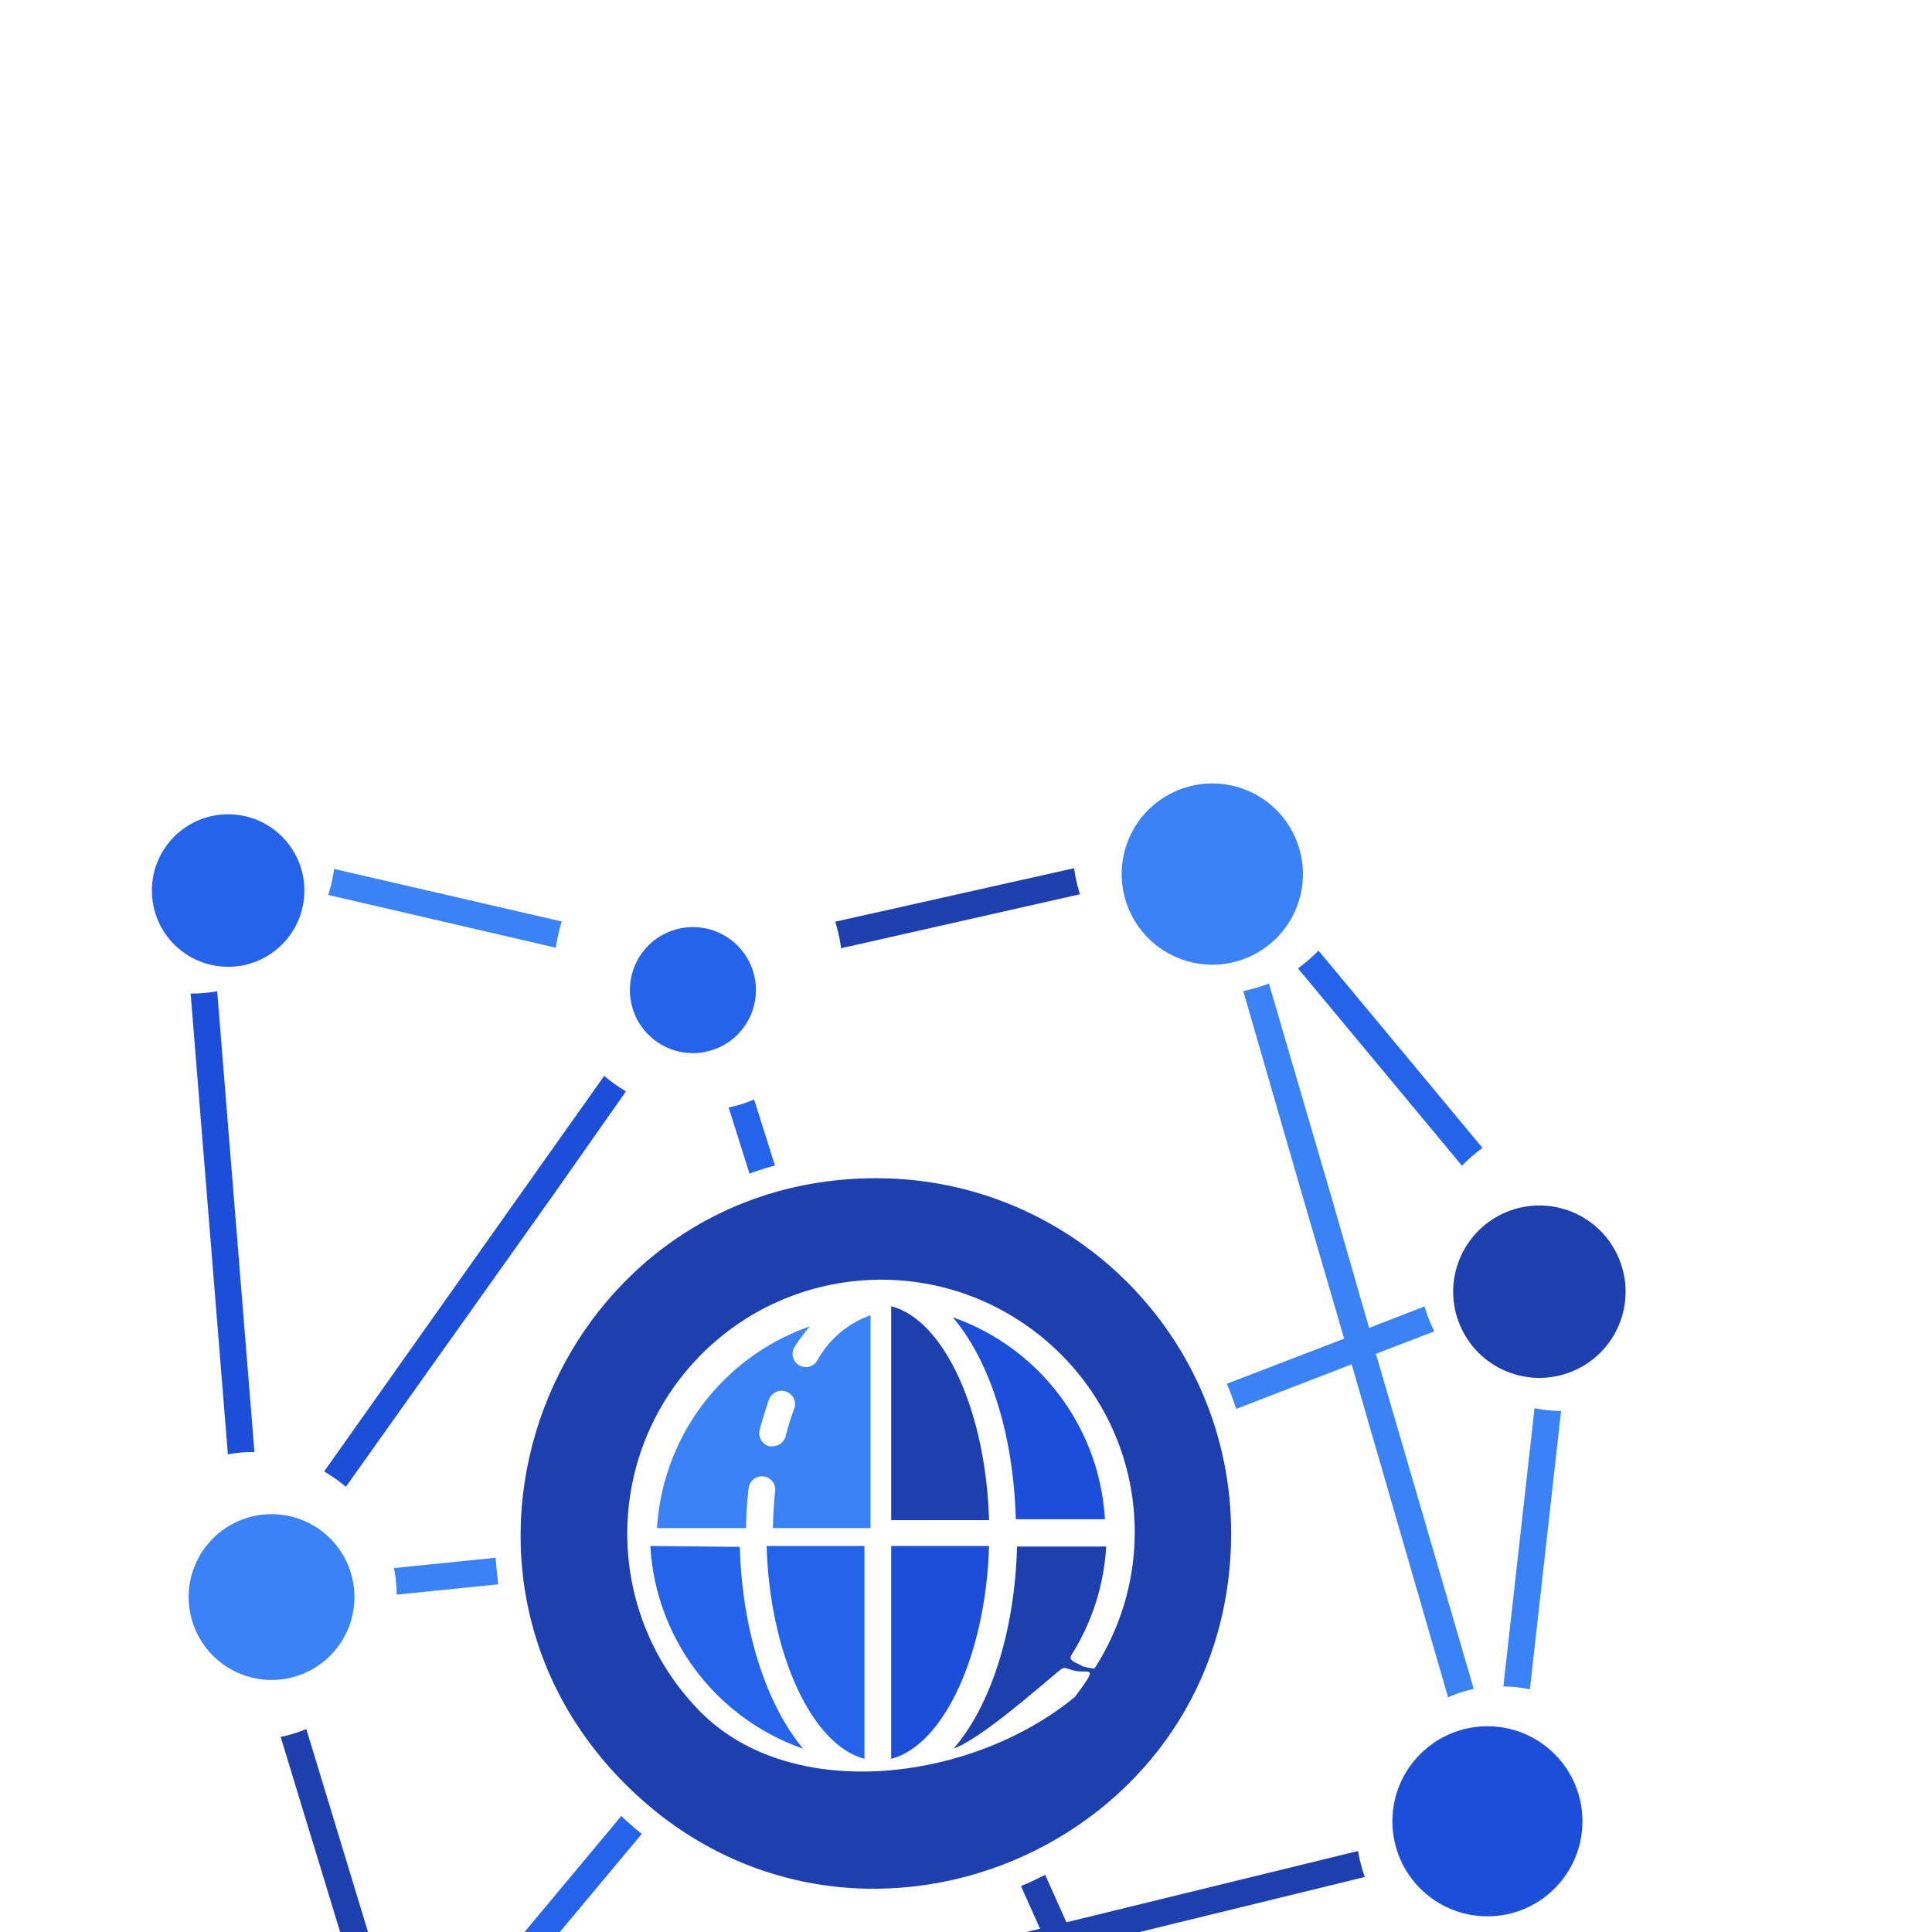 <svg width="32" height="32" viewBox="0 0 32 32" xmlns="http://www.w3.org/2000/svg">
  <!-- Scaled version of the professional logo for favicon -->
  <g transform="translate(2, 2) scale(0.12)">
    <path d="m 53.195,258.87 18.724,-22.415 c -0.96,-0.763 -1.895,-1.575 -2.83,-2.46 l -18.724,22.44 a 19.684,19.684 0 0 1 2.83,2.436 z" fill="#2563eb"/>
    <path d="m 158.11,273.904 a 21.775,21.775 0 0 1 2.903,2.313 l 18.651,-23.621 a 19.684,19.684 0 0 1 -2.903,-2.288 z" fill="#1d4ed8"/>
    <path d="m 190.835,216.107 a 19.905,19.905 0 0 1 3.666,0.393 l 4.306,-38.408 a 19.905,19.905 0 0 1 -3.666,-0.393 z" fill="#3b82f6"/>
    <path d="m 132.127,252.079 39.589,-9.67 a 21.283,21.283 0 0 1 -0.935,-3.592 l -40.254,9.842 -2.928,-6.545 c -1.107,0.541 -2.19,1.083 -3.346,1.55 l 2.633,5.881 -69.041,16.83 a 19.684,19.684 0 0 1 0.885,3.592 l 69.755,-17.002 9.079,20.274 a 22.735,22.735 0 0 1 3.346,-1.501 z" fill="#1e40af"/>
    <path d="M 90.299,144.211 87.42,135.083 a 16.756,16.756 0 0 1 -3.518,1.107 l 2.879,9.128 c 1.156,-0.418 2.313,-0.788 3.519,-1.107 z" fill="#2563eb"/>
    <path d="m 51.743,198.342 -14.025,1.427 a 22.292,22.292 0 0 1 0.369,3.666 l 14.025,-1.427 c -0.172,-1.206 -0.271,-2.436 -0.369,-3.666 z" fill="#3b82f6"/>
    <path d="m 18.453,183.752 -5.142,-63.604 a 19.684,19.684 0 0 1 -3.445,0.32 H 9.644 l 5.142,63.604 a 19.684,19.684 0 0 1 3.445,-0.32 z" fill="#1d4ed8"/>
    <path d="m 185.126,144.236 a 21.825,21.825 0 0 1 2.83,-2.46 l -22.637,-27.238 a 21.825,21.825 0 0 1 -2.83,2.46 z" fill="#2563eb"/>
    <path d="m 132.398,106.763 a 21.751,21.751 0 0 1 -0.812,-3.592 l -32.971,7.381 a 21.751,21.751 0 0 1 0.812,3.666 z" fill="#1e40af"/>
    <path d="m 35.652,108.485 24.408,5.659 a 21.48,21.48 0 0 1 0.812,-3.617 l -31.42,-7.258 a 21.751,21.751 0 0 1 -0.812,3.592 z" fill="#3b82f6"/>
    <path d="m 104.349,145.958 c -43.665,-0.065 -65.587,52.705 -34.738,83.6 30.849,30.895 83.653,9.053 83.653,-34.612 1e-4,-27.027 -21.888,-48.948 -48.914,-48.988 z m 29.302,68.305 c 1.282,-0.846 0.404,-0.547 -0.844,-0.916 -0.819,-0.535 -2.093,-0.732 -1.59,-1.571 2.848,-4.505 4.5,-9.663 4.798,-14.984 h -12.302 c -0.32,11.86 -3.691,21.997 -8.735,27.877 3.588,-1.224 11.612,-8.299 14.53,-10.719 0.807,-0.702 0.891,-0.299 2.123,-0.019 2.044,0.47 3.496,-0.97 0.084,3.604 -14.084,11.657 -39.202,14.975 -51.926,1.855 -12.723,-13.12 -13.209,-33.814 -1.128,-47.534 12.082,-13.72 32.671,-15.855 47.295,-4.893 14.624,10.962 18.335,31.064 8.553,46.509 z" fill="#1e40af"/>
    <path d="m 73.1,196.718 a 31.494,31.494 0 0 0 21.086,27.976 c -4.921,-5.881 -8.415,-15.993 -8.735,-27.853 z" fill="#2563eb"/>
    <path d="m 114.83,165.15 c 5.044,5.881 8.39,15.993 8.71,27.877 h 12.302 a 31.47,31.47 0 0 0 -21.013,-27.877 z" fill="#1d4ed8"/>
    <path d="m 96.085,171.217 a 1.845,1.845 0 0 1 -2.46,0.565 1.821,1.821 0 0 1 -0.664,-2.46 24.605,24.605 0 0 1 2.141,-2.903 31.519,31.519 0 0 0 -21.086,27.828 h 12.302 c 0,-1.845 0.148,-3.691 0.344,-5.487 a 1.845,1.845 0 1 1 3.666,0.418 c -0.197,1.649 -0.271,3.346 -0.32,5.069 h 13.484 v -29.378 a 13.631,13.631 0 0 0 -7.406,6.348 z m -3.125,6.52 c -0.443,1.206 -0.837,2.46 -1.181,3.838 a 1.87,1.87 0 0 1 -1.796,1.378 h -0.468 a 1.87,1.87 0 0 1 -1.329,-2.264 c 0.393,-1.427 0.812,-2.83 1.28,-4.158 a 1.856,1.856 0 0 1 3.494,1.255 z" fill="#3b82f6"/>
    <path d="m 106.342,163.625 v 29.526 h 13.508 c -0.443,-15.206 -6.274,-27.656 -13.508,-29.526 z" fill="#1e40af"/>
    <path d="m 102.651,226.097 v -29.378 H 89.143 c 0.443,14.984 6.299,27.508 13.508,29.378 z" fill="#2563eb"/>
    <path d="m 106.342,226.097 c 7.234,-1.87 13.065,-14.394 13.508,-29.378 h -13.508 z" fill="#1d4ed8"/>
    <path d="m 186.75,216.451 -13.508,-46.257 8.07,-3.1 a 18.897,18.897 0 0 1 -1.353,-3.445 l -7.652,2.977 -5.241,-18.208 -8.587,-29.329 a 22.44,22.44 0 0 1 -3.543,1.033 l 7.824,27.065 6.102,20.914 -16.19,6.225 c 0.492,1.132 0.885,2.288 1.304,3.469 l 15.919,-6.151 13.311,45.962 a 18.946,18.946 0 0 1 3.543,-1.156 z" fill="#3b82f6"/>
    <path d="m 25.613,221.987 a 19.069,19.069 0 0 1 -3.543,1.083 l 9.571,31.396 a 18.823,18.823 0 0 1 3.518,-1.083 z" fill="#1e40af"/>
    <circle cx="14.821" cy="106.251" r="10.526" fill="#2563eb"/>
    <path d="m 28.073,186.433 a 21.283,21.283 0 0 1 3.002,2.116 l 28.812,-40.549 9.842,-14.025 a 23.67,23.67 0 0 1 -3.002,-2.141 l -9.571,13.508 z" fill="#1d4ed8"/>
    <circle cx="-38.406" cy="178.985" r="12.508" transform="rotate(-67.5)" fill="#3b82f6"/>
    <circle cx="49.299" cy="134.926" r="8.697" transform="rotate(-13.28)" fill="#2563eb"/>
    <circle cx="-74.385" cy="242.754" r="11.898" transform="rotate(-67.5)" fill="#1e40af"/>
    <circle cx="188.637" cy="234.719" r="13.117" fill="#1d4ed8"/>
    <circle cx="-129.368" cy="158.806" r="11.441" transform="rotate(-45)" fill="#3b82f6"/>
    <circle cx="-96.746" cy="307.027" r="10.526" transform="rotate(-45)" fill="#2563eb"/>
    <circle cx="-1.038" cy="272.374" r="10.221" transform="rotate(-9.22)" fill="#1e40af"/>
  </g>
</svg>
